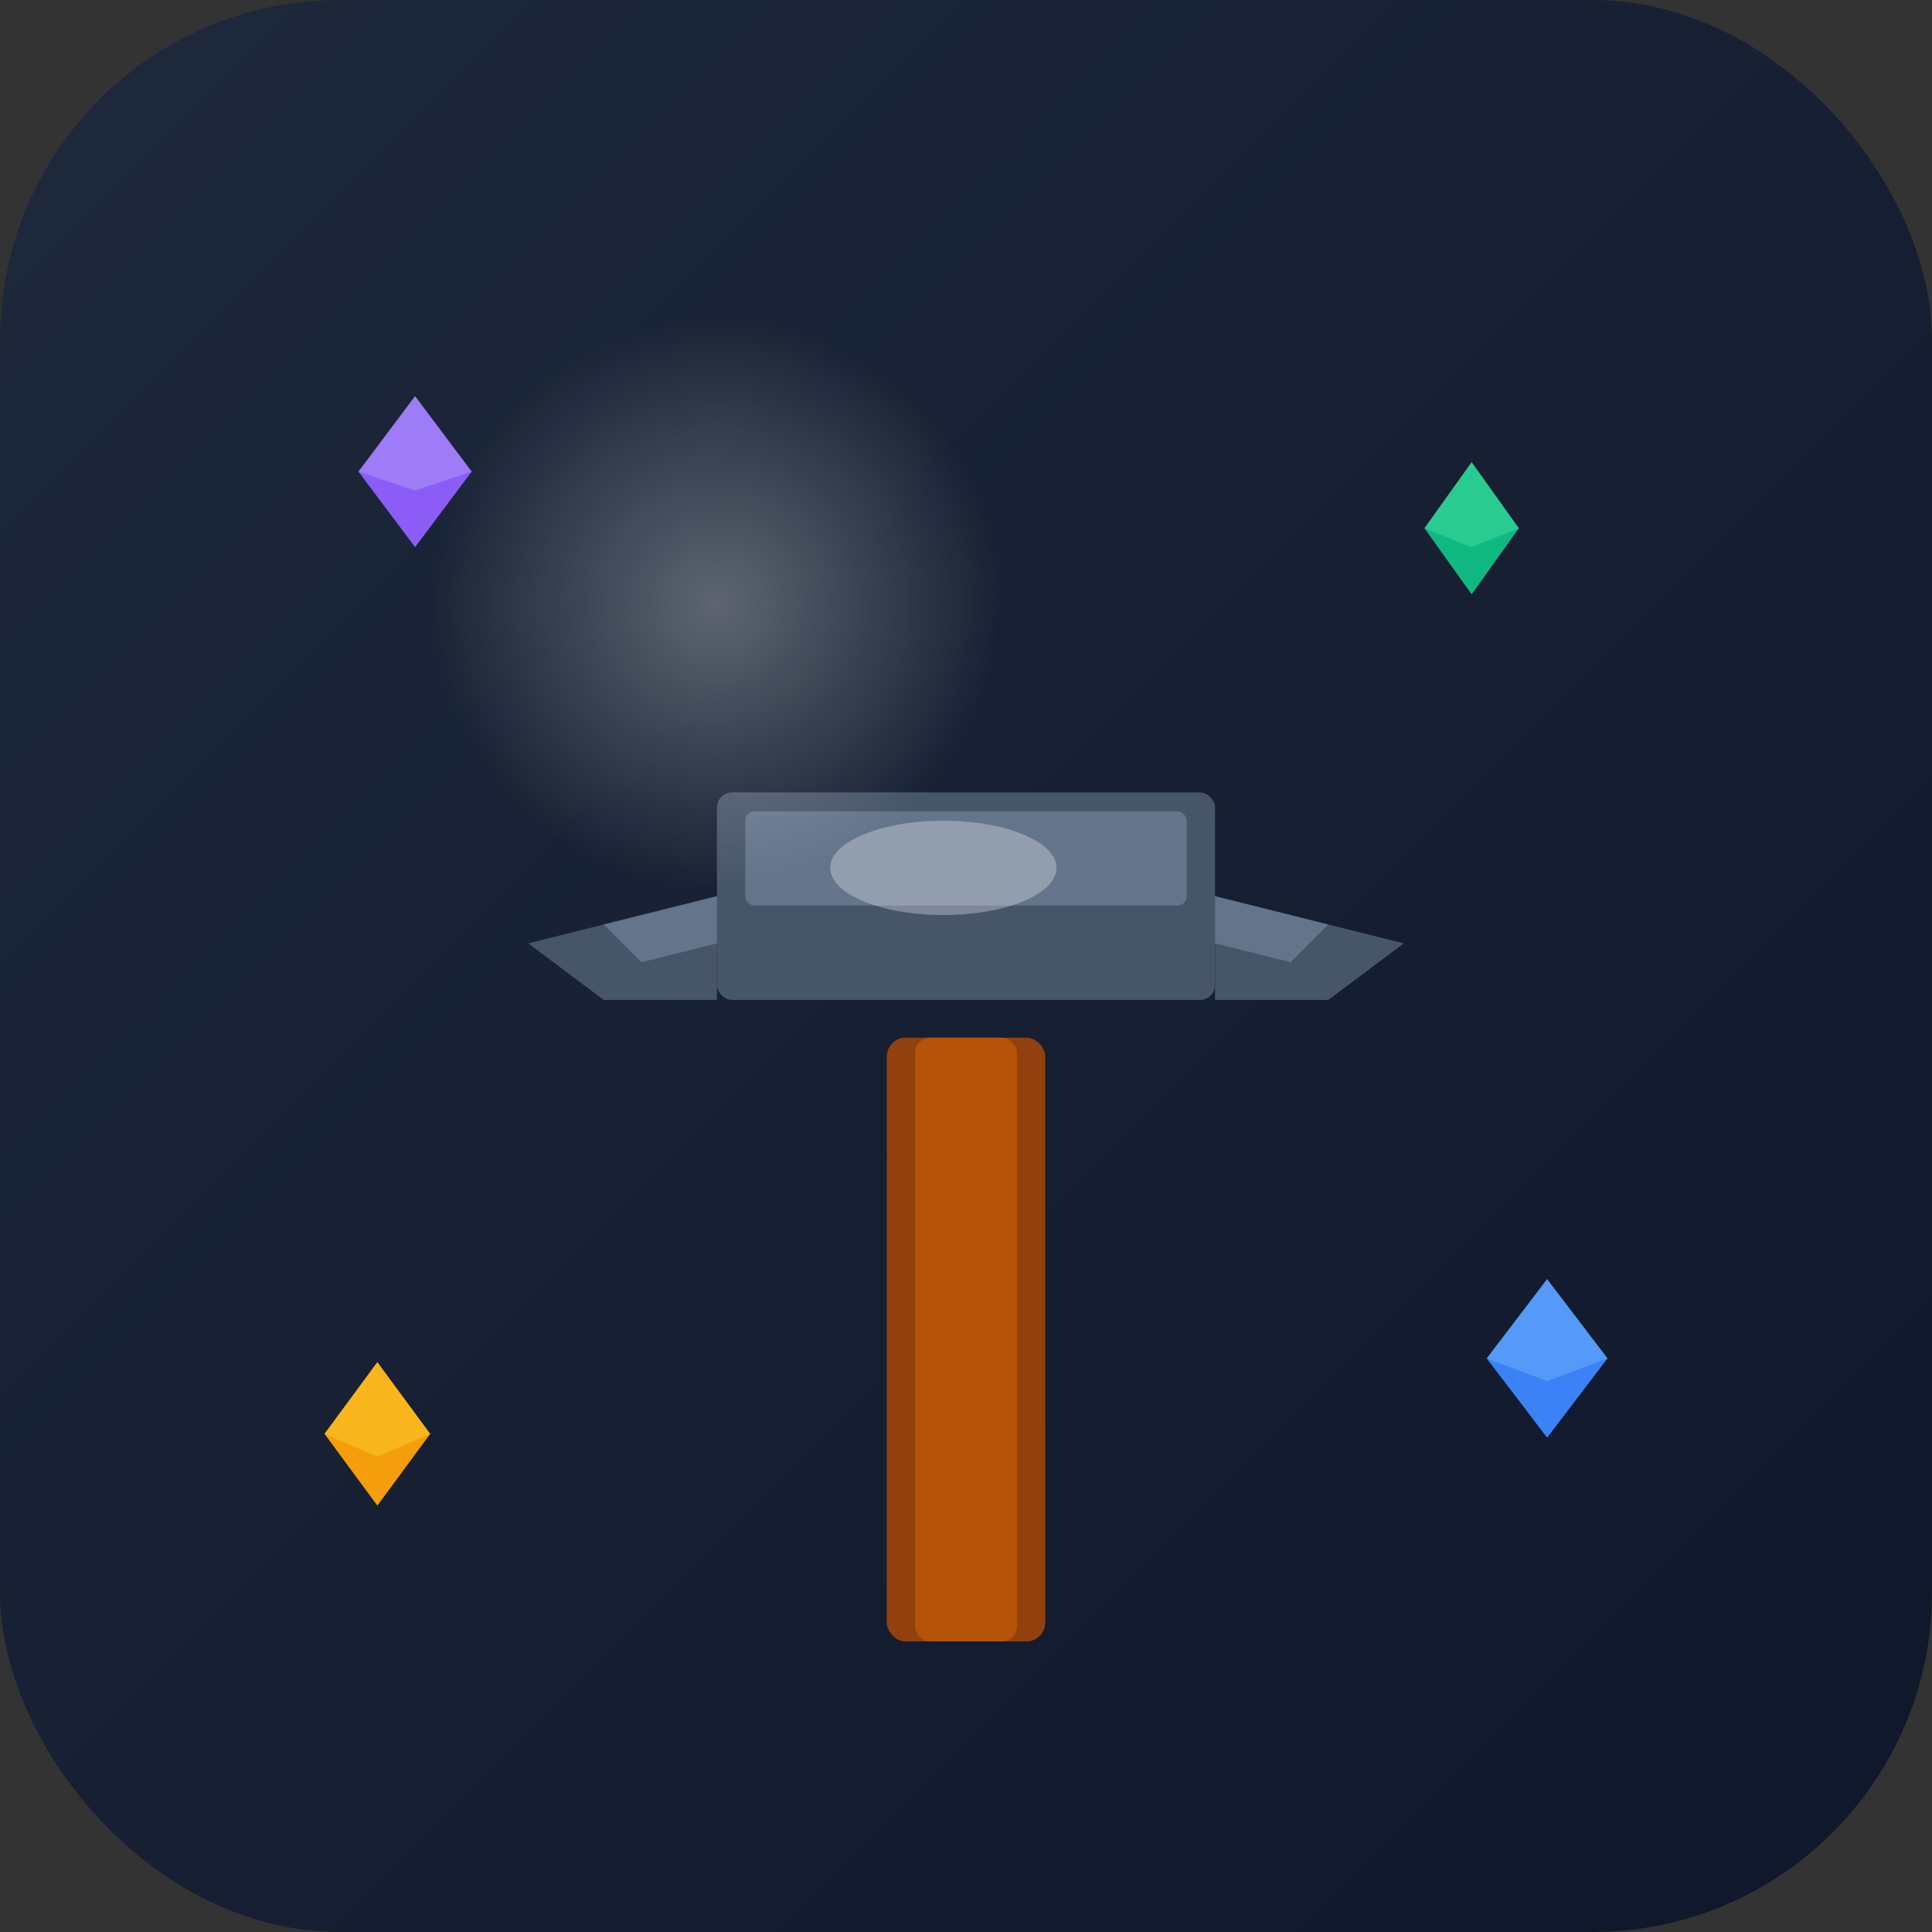 <svg width="1024" height="1024" viewBox="0 0 1024 1024" xmlns="http://www.w3.org/2000/svg">
  <rect x="0" y="0" width="1024" height="1024" fill="#333333" stroke="none"/>
  <!-- Background gradient -->
  <defs>
    <linearGradient id="bg" x1="0%" y1="0%" x2="100%" y2="100%">
      <stop offset="0%" style="stop-color:#1e293b;stop-opacity:1" />
      <stop offset="100%" style="stop-color:#0f172a;stop-opacity:1" />
    </linearGradient>
    <radialGradient id="shine">
      <stop offset="0%" style="stop-color:#ffffff;stop-opacity:0.3" />
      <stop offset="100%" style="stop-color:#ffffff;stop-opacity:0" />
    </radialGradient>
  </defs>
  
  <!-- Background -->
  <rect width="1024" height="1024" fill="url(#bg)" rx="180"/>
  
  <!-- Gems/Minerals -->
  <!-- Purple gem top left -->
  <g transform="translate(220, 250)">
    <polygon points="0,-40 30,0 0,40 -30,0" fill="#8b5cf6"/>
    <polygon points="0,-40 30,0 0,10 -30,0" fill="#a78bfa" opacity="0.7"/>
  </g>
  
  <!-- Green gem top right -->
  <g transform="translate(780, 280)">
    <polygon points="0,-35 25,0 0,35 -25,0" fill="#10b981"/>
    <polygon points="0,-35 25,0 0,10 -25,0" fill="#34d399" opacity="0.7"/>
  </g>
  
  <!-- Orange gem bottom left -->
  <g transform="translate(200, 760)">
    <polygon points="0,-38 28,0 0,38 -28,0" fill="#f59e0b"/>
    <polygon points="0,-38 28,0 0,12 -28,0" fill="#fbbf24" opacity="0.7"/>
  </g>
  
  <!-- Blue gem bottom right -->
  <g transform="translate(820, 720)">
    <polygon points="0,-42 32,0 0,42 -32,0" fill="#3b82f6"/>
    <polygon points="0,-42 32,0 0,12 -32,0" fill="#60a5fa" opacity="0.7"/>
  </g>
  
  <!-- Pickaxe -->
  <!-- Handle -->
  <rect x="470" y="550" width="84" height="320" fill="#92400e" rx="10"/>
  <rect x="485" y="550" width="54" height="320" fill="#b45309" rx="8"/>
  
  <!-- Metal head base -->
  <rect x="380" y="420" width="264" height="110" fill="#475569" rx="8"/>
  
  <!-- Metal head highlight -->
  <rect x="395" y="430" width="234" height="50" fill="#64748b" rx="5"/>
  
  <!-- Left point -->
  <polygon points="380,475 280,500 320,530 380,530" fill="#475569"/>
  <polygon points="380,475 320,490 340,510 380,500" fill="#64748b"/>
  
  <!-- Right point -->
  <polygon points="644,475 744,500 704,530 644,530" fill="#475569"/>
  <polygon points="644,475 704,490 684,510 644,500" fill="#64748b"/>
  
  <!-- Shine effect on metal -->
  <ellipse cx="500" cy="460" rx="60" ry="25" fill="white" opacity="0.3"/>
  
  <!-- Background shine circle -->
  <circle cx="380" cy="320" r="150" fill="url(#shine)"/>
</svg>
